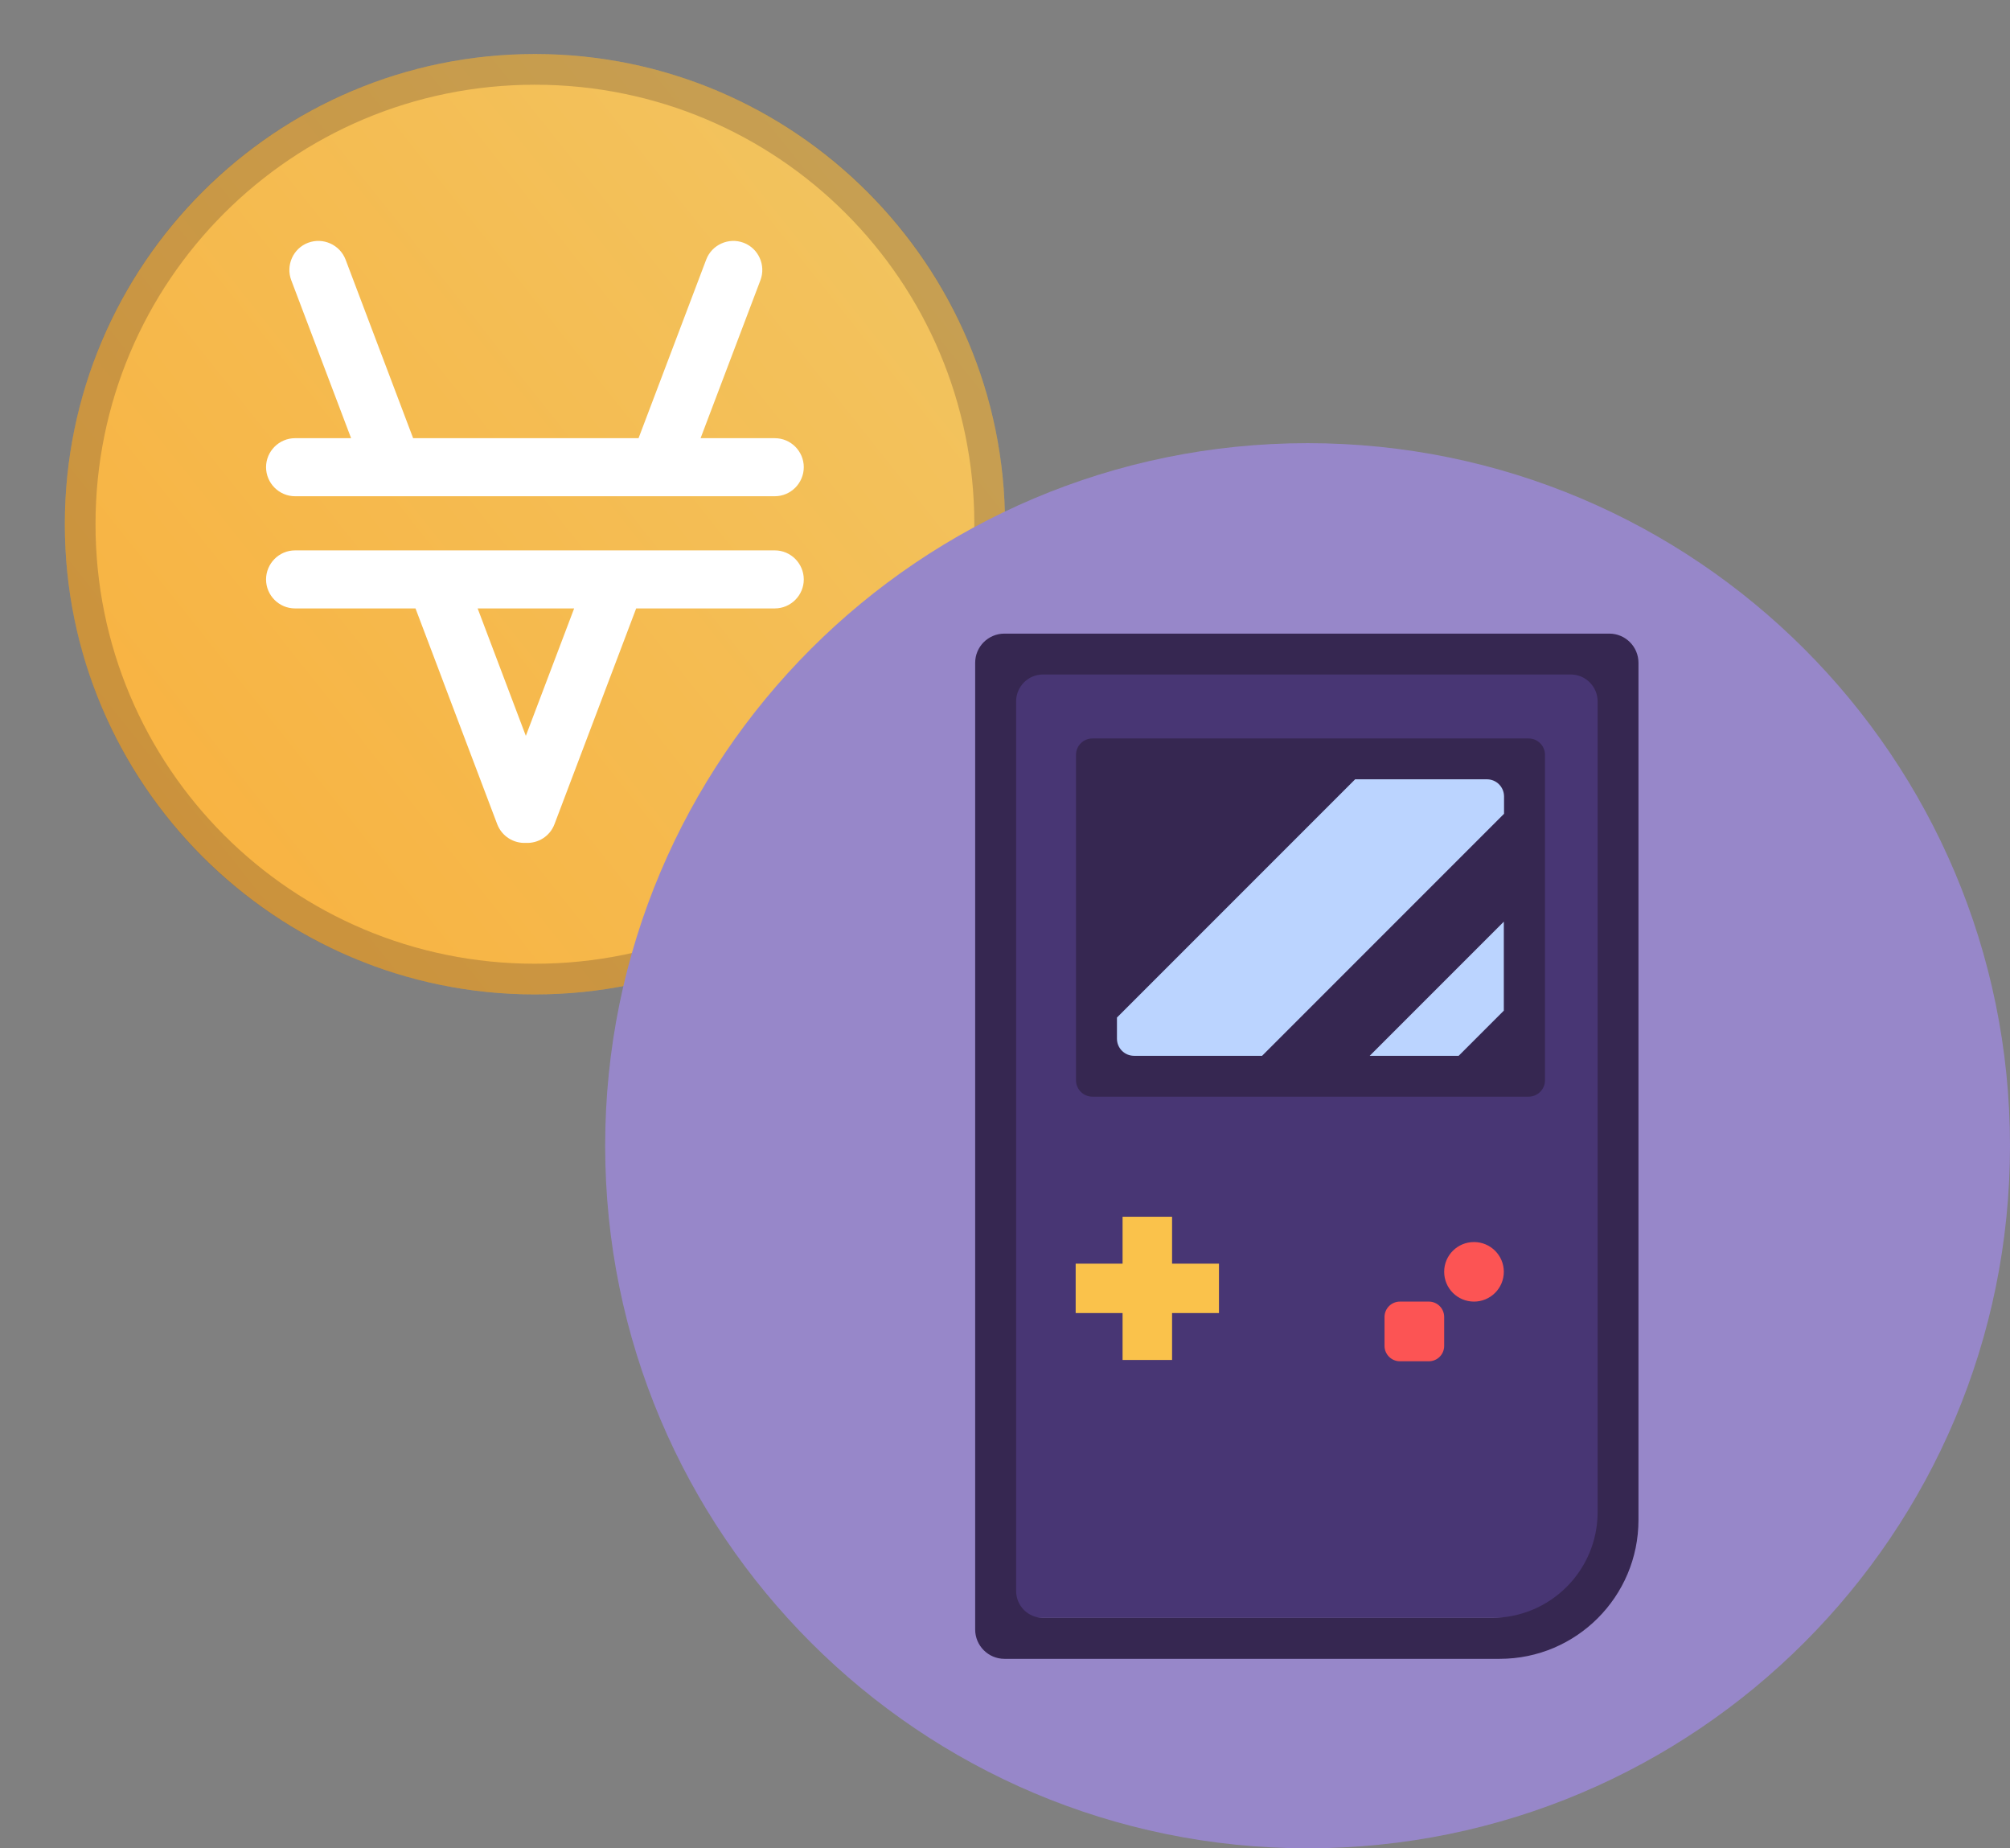 <svg version="1.2" baseProfile="tiny-ps" xmlns="http://www.w3.org/2000/svg" viewBox="0 0 186 171" width="186" height="171">
	<rect x="0" y="0" width="186" height="171" fill="#808080" stroke="none"/>
	<title>gme-ada-svg</title>
	<defs>
		<linearGradient id="grd1" gradientUnits="userSpaceOnUse"  x1="15.153" y1="75.856" x2="82.894" y2="21.903">
			<stop offset="0" stop-color="#f8b342"  />
			<stop offset="1" stop-color="#f2c35e"  />
		</linearGradient>
	</defs>
	<style>
		tspan { white-space:pre }
		.shp0 { fill: url(#grd1) } 
		.shp1 { fill: #ffffff } 
		.shp2 { opacity: 0.2;mix-blend-mode: multiply;fill: none;stroke: #191326;stroke-width: 2.837 } 
		.shp3 { fill: #9787c9 } 
		.shp4 { fill: #483674 } 
		.shp5 { fill: #fac24b } 
		.shp6 { fill: #fc5454 } 
		.shp7 { fill: #362751 } 
		.shp8 { fill: #bbd4ff } 
	</style>
	<g id="xvs">
		<path id="Layer" class="shp0" d="M49.5 92C73.52 92 93 72.52 93 48.5C93 24.48 73.52 5 49.5 5C25.48 5 6 24.48 6 48.5C6 72.52 25.48 92 49.5 92Z" />
		<path id="Layer" fill-rule="evenodd" class="shp1" d="M71.7 50.92C73.17 50.92 74.38 52.13 74.38 53.61C74.38 55.08 73.17 56.29 71.7 56.29L58.87 56.29L51.31 76.25C50.89 77.37 49.79 78.04 48.66 77.98C47.53 78.04 46.44 77.37 46.01 76.25L38.45 56.29L27.3 56.29C25.82 56.29 24.62 55.08 24.62 53.61C24.62 52.13 25.83 50.92 27.3 50.92L71.7 50.92ZM53.13 56.29L44.2 56.29L48.66 68.08L53.13 56.29ZM24.62 43.22C24.62 41.75 25.83 40.54 27.3 40.54L32.49 40.54L26.95 25.92C26.43 24.54 27.13 22.98 28.51 22.46C29.9 21.94 31.45 22.64 31.98 24.02L38.23 40.54L59.09 40.54L65.35 24.02C65.87 22.64 67.43 21.94 68.81 22.46C70.19 22.98 70.89 24.54 70.37 25.92L64.83 40.54L71.7 40.54C73.18 40.54 74.38 41.75 74.38 43.22C74.38 44.7 73.17 45.91 71.7 45.91L27.3 45.91C25.83 45.91 24.62 44.7 24.62 43.22Z" />
		<path id="Layer" class="shp2" d="M49.5 90.58C26.23 90.58 7.42 71.77 7.42 48.5C7.42 25.23 26.23 6.42 49.5 6.42C72.77 6.42 91.58 25.23 91.58 48.5C91.58 71.77 72.77 90.58 49.5 90.58Z" />
	</g>
	<g id="Layer 1">
		<path id="&lt;Path&gt;" class="shp3" d="M186 106C186 141.9 156.9 171 121 171C85.1 171 56 141.9 56 106C56 70.1 85.1 41 121 41C156.9 41 186 70.1 186 106Z" />
		<g id="&lt;Group&gt;">
			<g id="&lt;Group&gt;">
				<path id="&lt;Path&gt;" class="shp4" d="M144.03 149.68L90.94 149.68L90.94 59.51L150.6 59.51L150.6 143.1C150.6 146.73 147.66 149.68 144.03 149.68Z" />
			</g>
			<g id="&lt;Group&gt;">
				<path id="&lt;Path&gt;" class="shp5" d="M112.8 116.91L108.46 116.91L108.46 112.57L103.88 112.57L103.88 116.91L99.54 116.91L99.54 121.48L103.88 121.48L103.88 125.82L108.46 125.82L108.46 121.48L112.8 121.48L112.8 116.91Z" />
			</g>
			<path id="&lt;Path&gt;" class="shp6" d="M132.22 125.94L129.54 125.94C128.76 125.94 128.12 125.3 128.12 124.52L128.12 121.84C128.12 121.06 128.76 120.42 129.54 120.42L132.22 120.42C133.01 120.42 133.64 121.06 133.64 121.84L133.64 124.52C133.64 125.3 133.01 125.94 132.22 125.94Z" />
			<path id="&lt;Path&gt;" class="shp7" d="M99.57 99.94L99.57 69.84C99.57 69 100.25 68.32 101.09 68.32L141.45 68.32C142.29 68.32 142.97 69 142.97 69.84L142.97 99.94C142.97 100.78 142.29 101.46 141.45 101.46L101.09 101.46C100.25 101.46 99.57 100.78 99.57 99.94Z" />
			<path id="&lt;Path&gt;" class="shp7" d="M138.27 97.68L104.27 97.68C103.77 97.68 103.36 97.27 103.36 96.77L103.36 73.01C103.36 72.51 103.77 72.1 104.27 72.1L138.27 72.1C138.77 72.1 139.18 72.51 139.18 73.01L139.18 96.77C139.18 97.27 138.77 97.68 138.27 97.68Z" />
			<path id="&lt;Path&gt;" class="shp8" d="M104.94 97.68L116.79 97.68L139.18 75.29L139.18 73.67C139.17 72.81 138.48 72.11 137.62 72.1L125.4 72.1L103.36 94.14L103.36 96.1C103.36 96.97 104.07 97.68 104.94 97.68Z" />
			<path id="&lt;Path&gt;" class="shp8" d="M139.16 85.27L126.75 97.68L134.98 97.68L139.16 93.5L139.16 85.27Z" />
			<path id="&lt;Compound Path&gt;" fill-rule="evenodd" class="shp7" d="M151.62 61.32L151.62 140.62C151.62 147.71 145.87 153.47 138.78 153.47L92.95 153.47C91.45 153.47 90.24 152.25 90.24 150.76L90.24 61.32C90.24 59.83 91.45 58.62 92.95 58.62L148.92 58.62C150.41 58.62 151.62 59.83 151.62 61.32ZM147.84 64.89C147.84 63.52 146.72 62.4 145.35 62.4L96.52 62.4C95.14 62.4 94.03 63.52 94.03 64.89L94.03 147.19C94.03 148.57 95.14 149.68 96.52 149.68L138.05 149.68C143.46 149.68 147.84 145.3 147.84 139.89L147.84 64.89Z" />
			<path id="&lt;Path&gt;" class="shp6" d="M139.16 117.66C139.16 119.19 137.92 120.42 136.4 120.42C134.87 120.42 133.64 119.19 133.64 117.66C133.64 116.14 134.87 114.91 136.4 114.91C137.92 114.91 139.16 116.14 139.16 117.66Z" />
		</g>
	</g>
</svg>